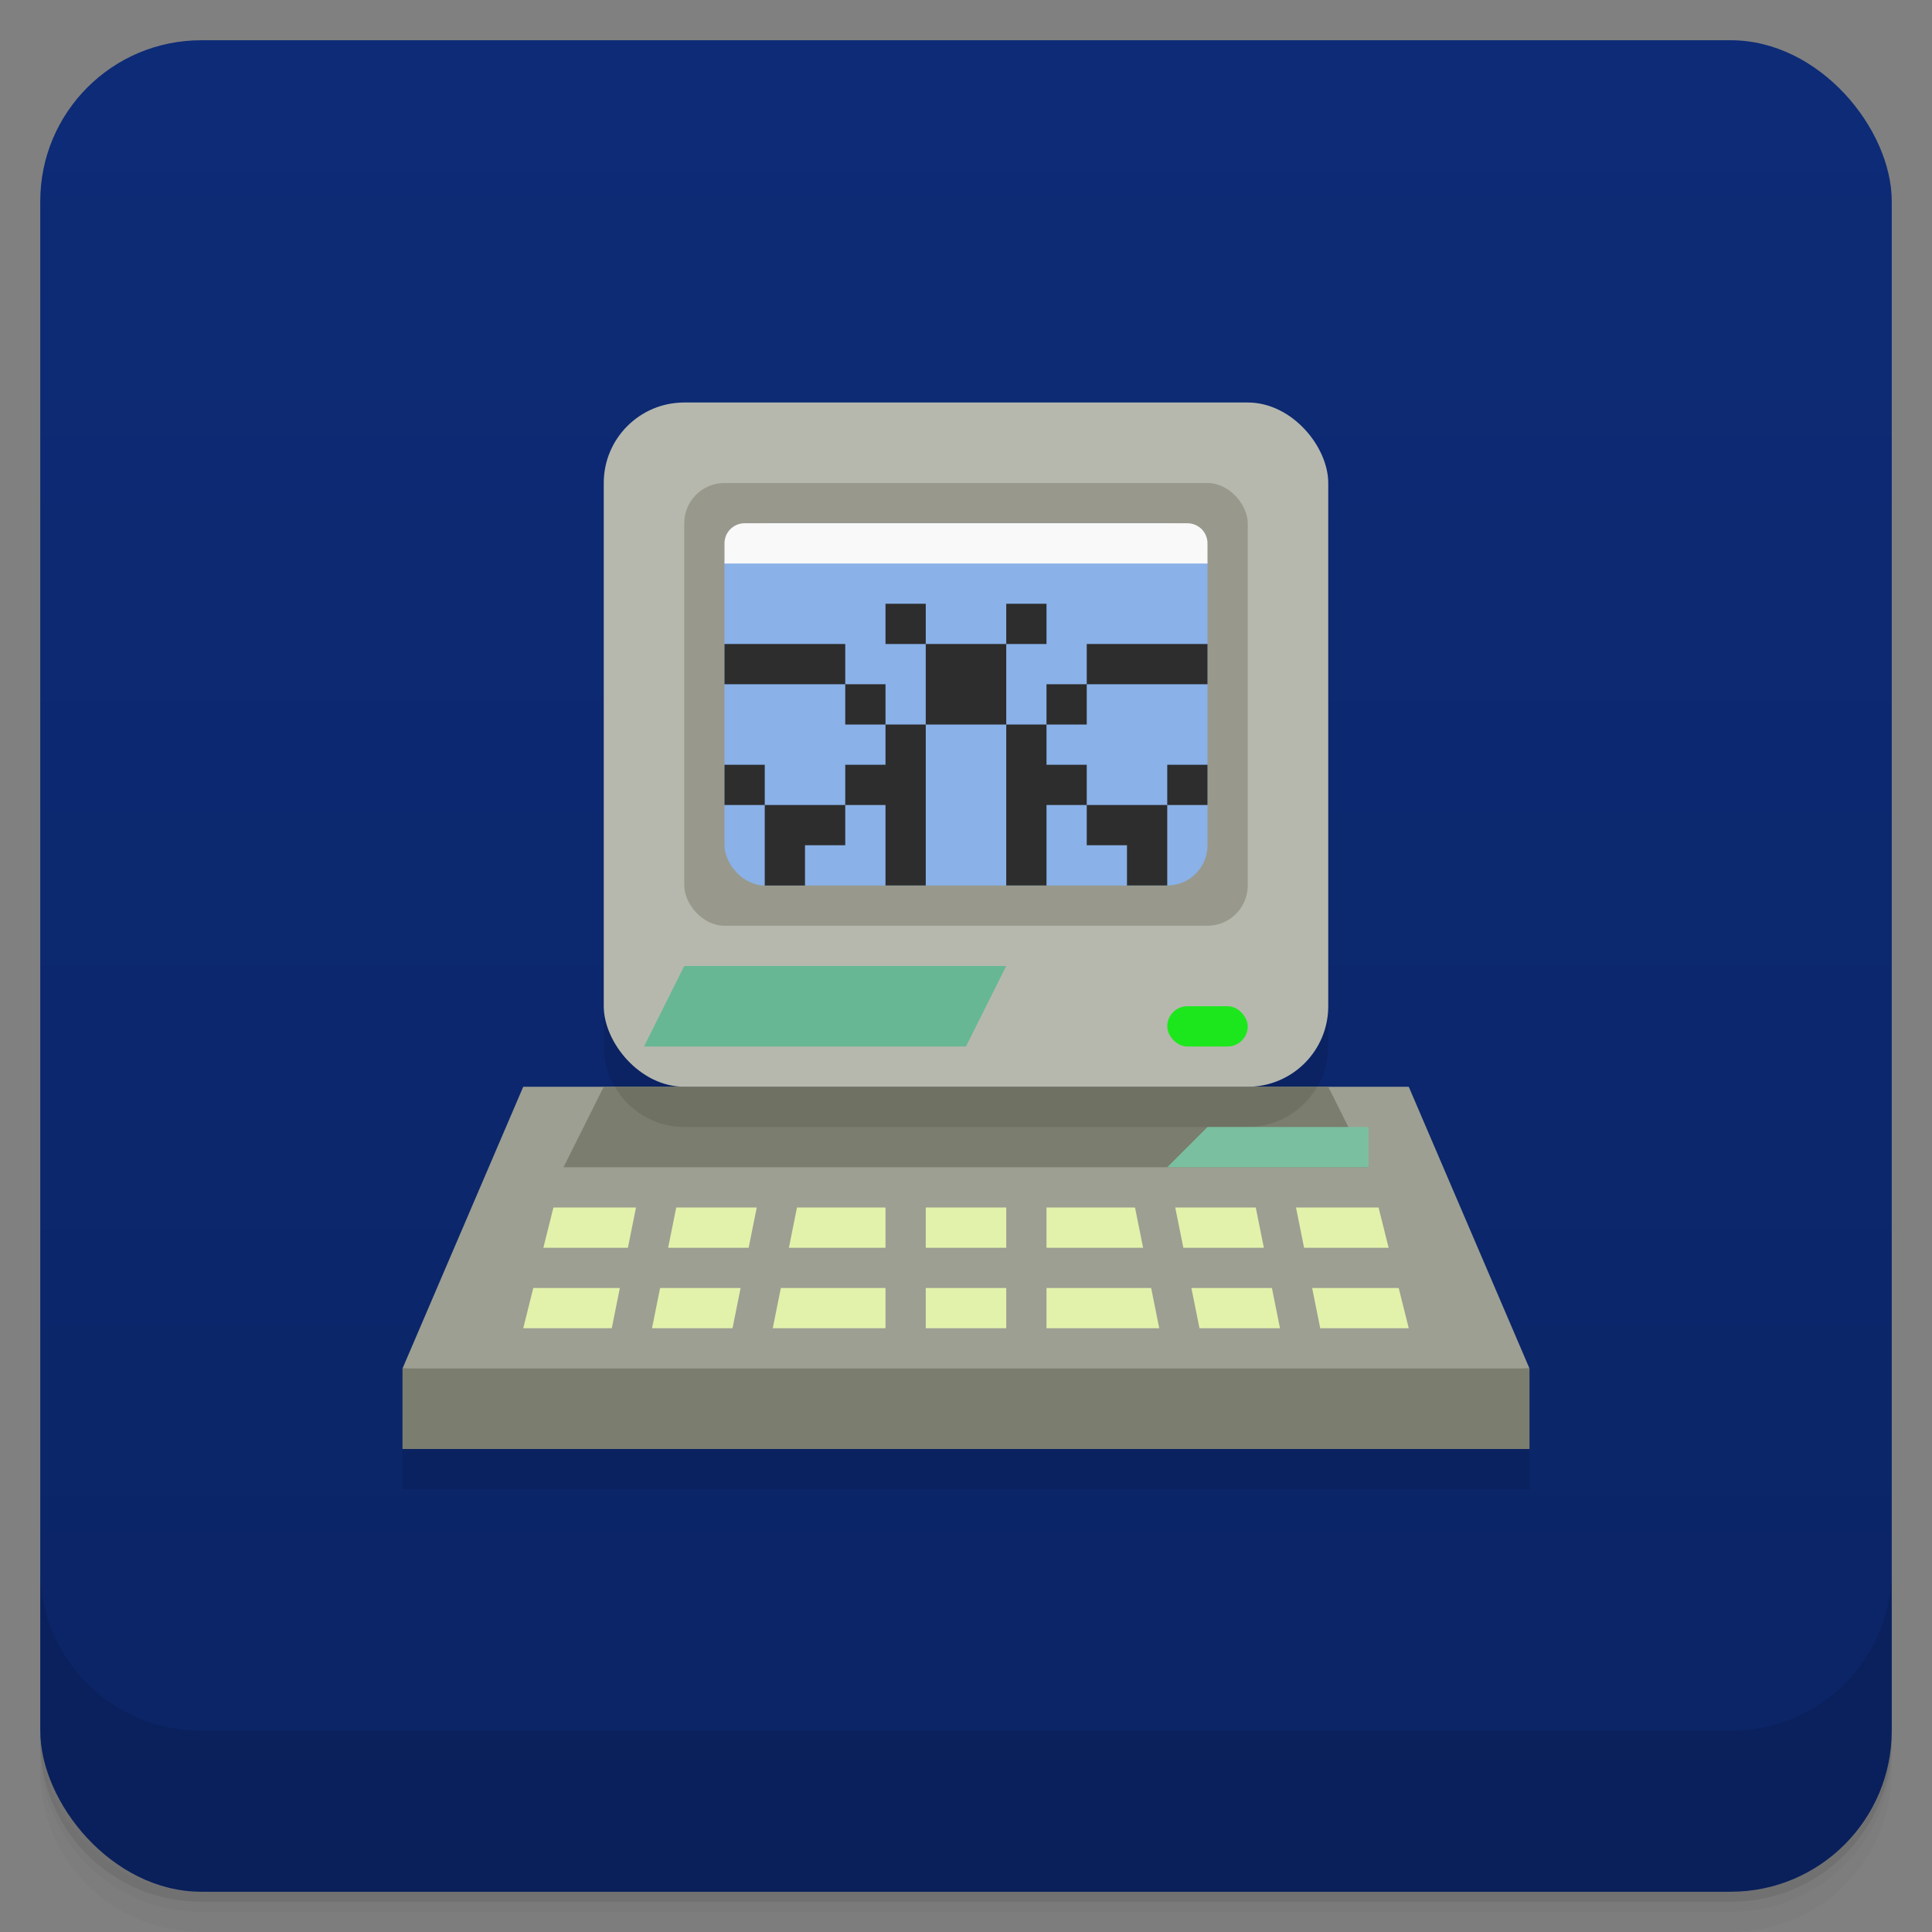 <svg version="1.1" viewBox="0 0 48 48" xmlns="http://www.w3.org/2000/svg">
 <rect x="0" y="0" width="48" height="48" fill="#808080" stroke="none"/>
 <defs>
  <linearGradient id="bg" x2="0" y1="1" y2="47" gradientUnits="userSpaceOnUse">
   <stop style="stop-color:#0d2b77" offset="0"/>
   <stop style="stop-color:#0b2465" offset="1"/>
  </linearGradient>
 </defs>
 <path d="m1 43v0.25c0 2.216 1.784 4 4 4h38c2.216 0 4-1.784 4-4v-0.25c0 2.216-1.784 4-4 4h-38c-2.216 0-4-1.784-4-4zm0 0.5v0.5c0 2.216 1.784 4 4 4h38c2.216 0 4-1.784 4-4v-0.5c0 2.216-1.784 4-4 4h-38c-2.216 0-4-1.784-4-4z" style="opacity:.02"/>
 <path d="m1 43.25v0.25c0 2.216 1.784 4 4 4h38c2.216 0 4-1.784 4-4v-0.25c0 2.216-1.784 4-4 4h-38c-2.216 0-4-1.784-4-4z" style="opacity:.05"/>
 <path d="m1 43v0.25c0 2.216 1.784 4 4 4h38c2.216 0 4-1.784 4-4v-0.25c0 2.216-1.784 4-4 4h-38c-2.216 0-4-1.784-4-4z" style="opacity:.1"/>
 <rect x="1" y="1" width="46" height="46" rx="4" style="fill:url(#bg)"/>
 <path d="m1 39v4c0 2.216 1.784 4 4 4h38c2.216 0 4-1.784 4-4v-4c0 2.216-1.784 4-4 4h-38c-2.216 0-4-1.784-4-4z" style="opacity:.1"/>
 <path d="m17 11c-1.108 0-2 0.892-2 2v13c0 1.108 0.892 2 2 2h-4l-3 7v2h28v-2l-3-7h-4c1.108 0 2-0.892 2-2v-13c0-1.108-0.892-2-2-2z" style="opacity:.1"/>
 <path d="m10 36v-2l14-1 14 1v2z" style="fill:#7b7d6e"/>
 <rect x="15" y="10" width="18" height="17" ry="2" style="fill:#b6b8ae;paint-order:stroke fill markers"/>
 <path d="m10 34 3-7h22l3 7z" style="fill:#9d9f92"/>
 <path d="m15 27-1 2h20l-1-2z" style="fill:#7b7d6e"/>
 <path d="m15.275 27c0.346 0.596 0.984 1 1.725 1h14c0.741 0 1.379-0.404 1.725-1h-17.449z" style="opacity:.1;paint-order:stroke fill markers"/>
 <path d="m13.75 30-0.25 1h2.1l0.201-1h-2.051zm3.051 0-0.201 1h2l0.201-1zm3 0-0.201 1h2.4v-1h-2.199zm3.199 0v1h2v-1zm3 0v1h2.4l-0.201-1h-2.199zm3.199 0 0.201 1h2l-0.201-1zm3 0 0.201 1h2.1l-0.25-1h-2.051zm-18.949 2-0.25 1h2.199l0.201-1h-2.15zm3.15 0-0.201 1h2l0.201-1zm3 0-0.201 1h2.801v-1h-2.6zm3.6 0v1h2v-1zm3 0v1h2.801l-0.201-1h-2.6zm3.6 0 0.201 1h2l-0.201-1zm3 0 0.201 1h2.199l-0.25-1h-2.15z" style="fill:#e2f2ab"/>
 <path d="m16 26 1-2h8l-1 2z" style="fill:#68b794"/>
 <rect x="17" y="12" width="14" height="11" ry="1" style="fill:#98998c;paint-order:stroke fill markers"/>
 <rect x="18" y="13" width="12" height="9" ry="1" style="fill:#8ab1e8;paint-order:stroke fill markers"/>
 <path d="m18.5 13c-0.277 0-0.5 0.223-0.5 0.5v0.5h12v-0.5c0-0.277-0.223-0.5-0.5-0.5z" style="fill:#f9f9f9;paint-order:stroke fill markers"/>
 <path d="m22 15v1h1v-1zm1 1v2h2v-2zm2 0h1v-1h-1zm0 2v4h1v-2h1v-1h-1v-1zm1 0h1v-1h-1zm1-1h3v-1h-3zm0 3v1h1v1h1v-2zm2 0h1v-1h-1zm-6-2h-1v1h-1v1h1v2h1zm-2 2h-2v2h1v-1h1zm-2 0v-1h-1v1zm3-2v-1h-1v1zm-1-1v-1h-3v1z" style="fill:#2d2d2d;paint-order:stroke fill markers"/>
 <path d="m29 29 1-1h4v1z" style="fill:#7ac0a0"/>
 <rect x="29" y="25" width="2" height="1" ry=".5" style="fill:#1ce71c;paint-order:stroke fill markers"/>
</svg>
